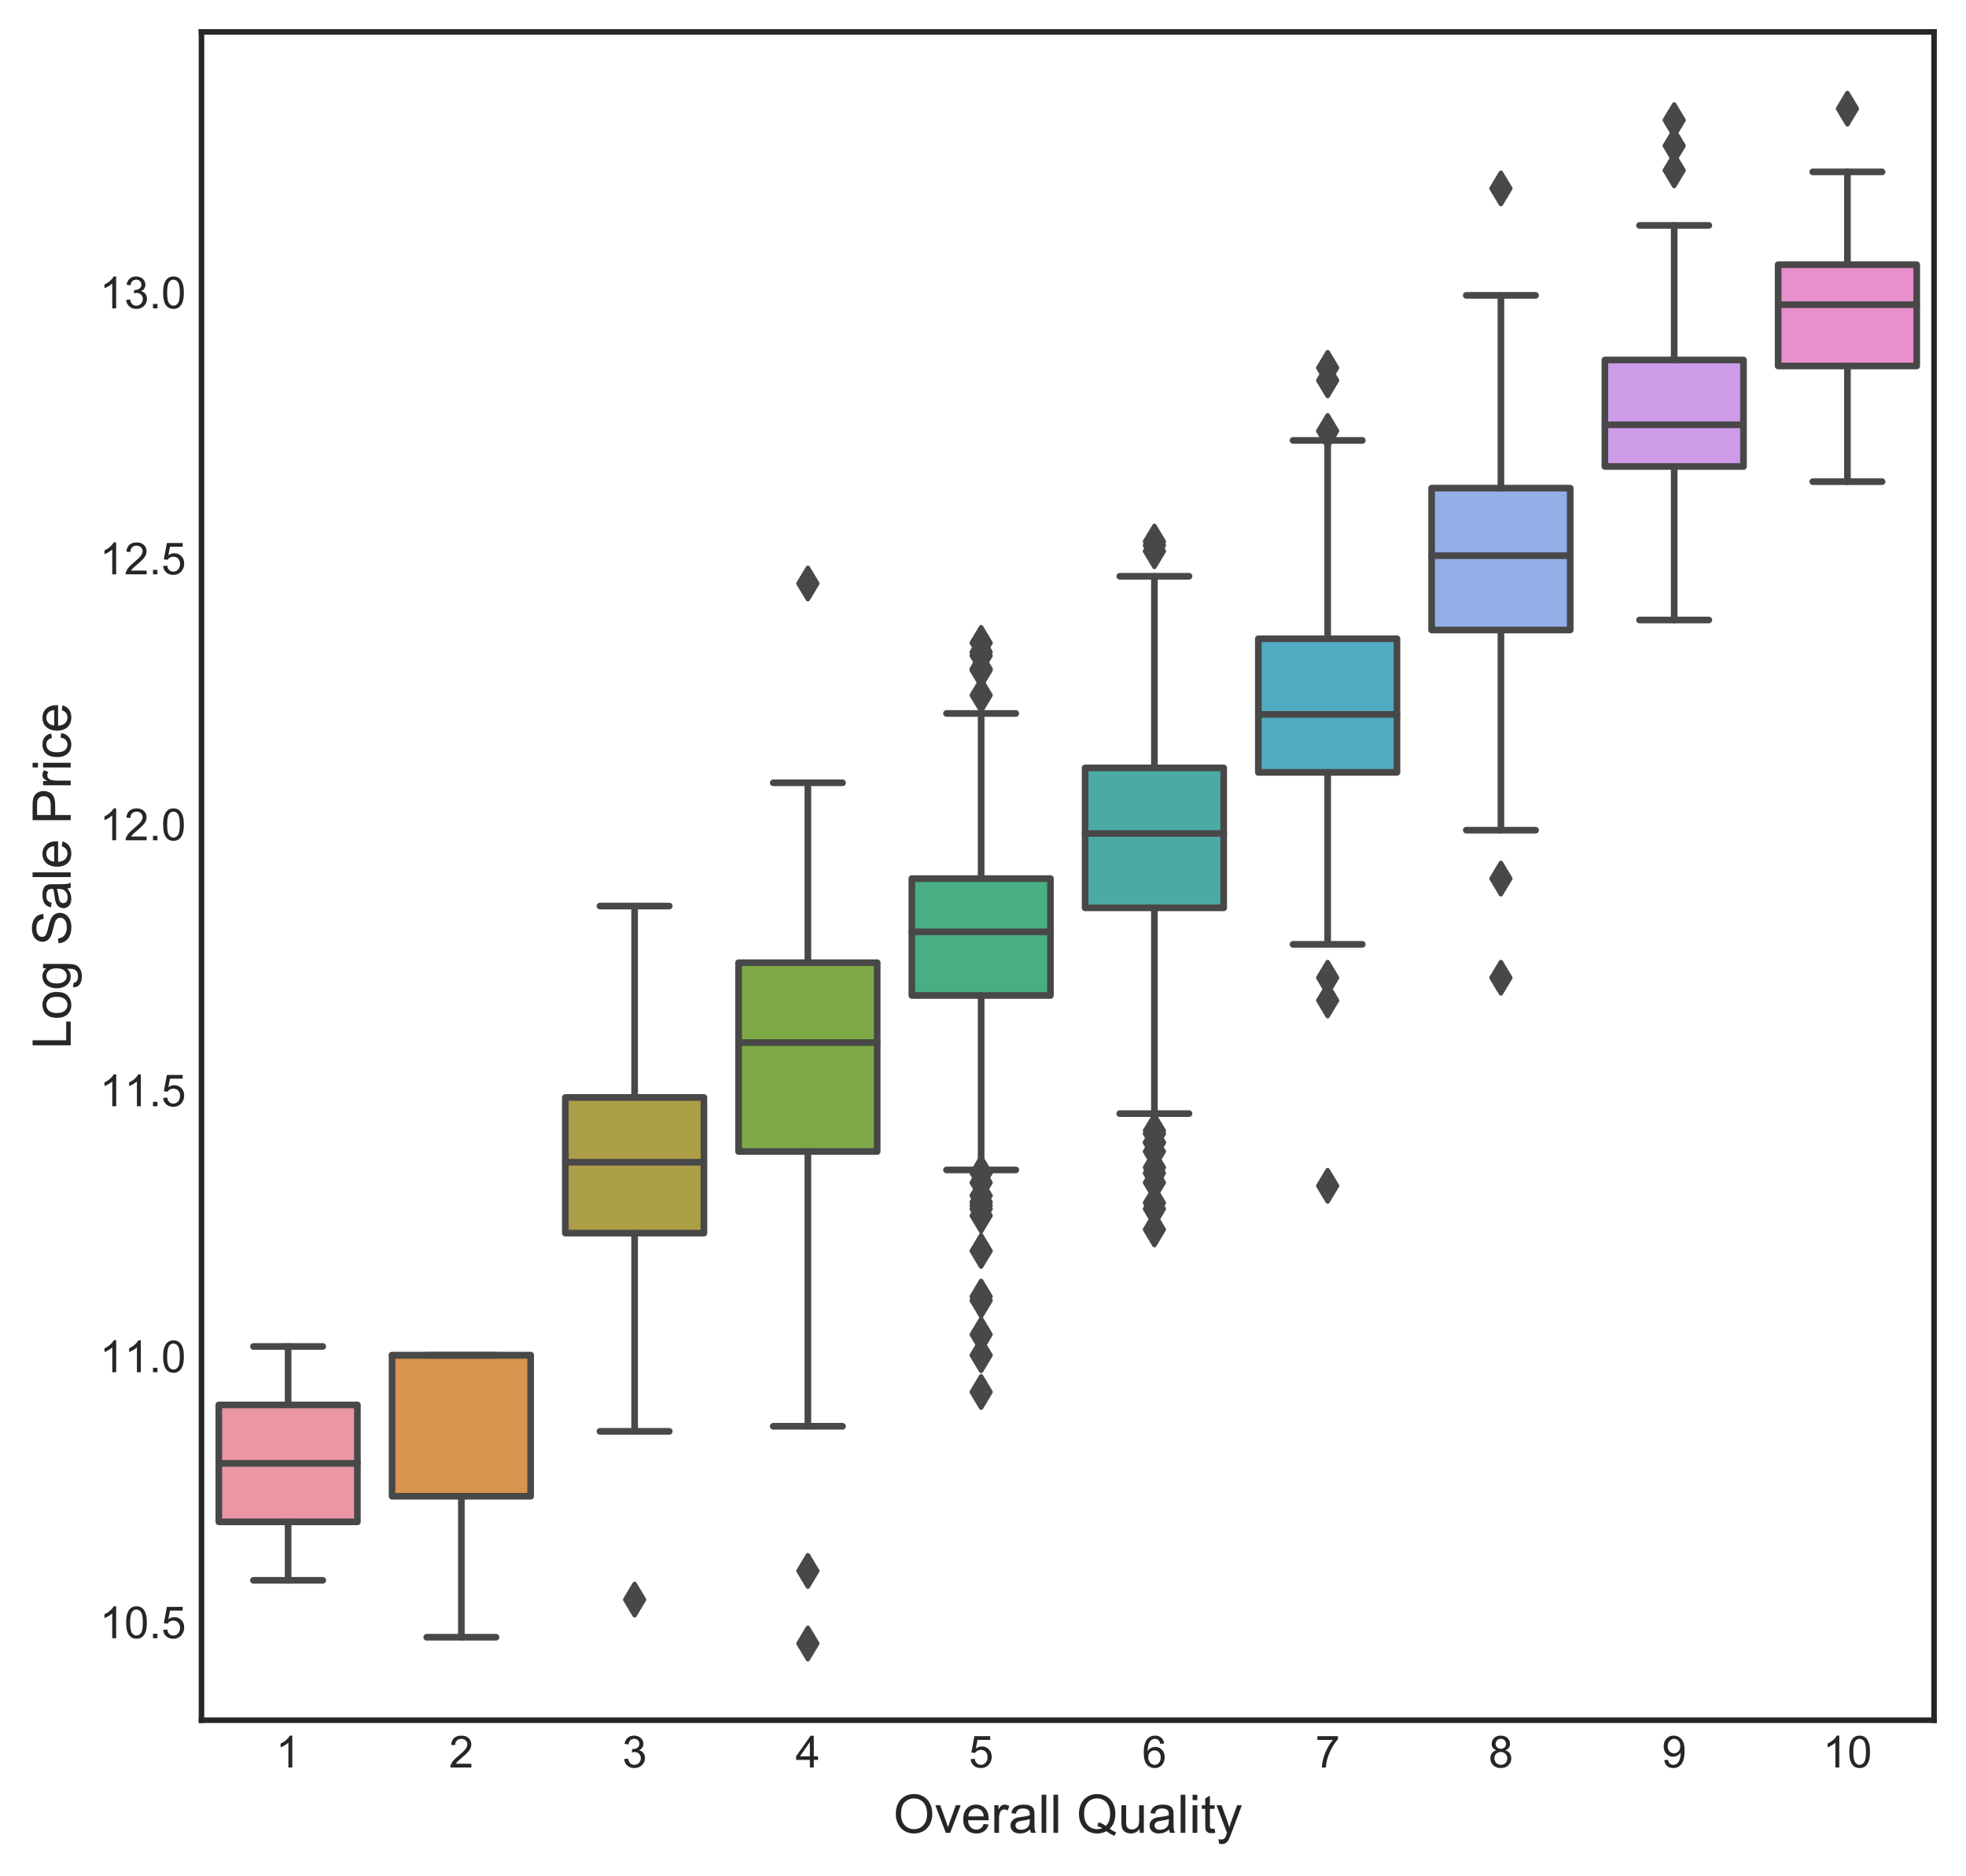 <?xml version="1.0" encoding="utf-8" standalone="no"?>
<!DOCTYPE svg PUBLIC "-//W3C//DTD SVG 1.1//EN"
  "http://www.w3.org/Graphics/SVG/1.1/DTD/svg11.dtd">
<!-- Created with matplotlib (https://matplotlib.org/) -->
<svg height="422.834pt" version="1.1" viewBox="0 0 443.222 422.834" width="443.222pt" xmlns="http://www.w3.org/2000/svg" xmlns:xlink="http://www.w3.org/1999/xlink">
 <defs>
  <style type="text/css">
*{stroke-linecap:butt;stroke-linejoin:round;}
  </style>
 </defs>
 <g id="figure_1">
  <g id="patch_1">
   <path d="M 0 422.834 
L 443.222 422.834 
L 443.222 0 
L 0 0 
z
" style="fill:#ffffff;"/>
  </g>
  <g id="axes_1">
   <g id="patch_2">
    <path d="M 45.422 387.72 
L 436.022 387.72 
L 436.022 7.2 
L 45.422 7.2 
z
" style="fill:#ffffff;"/>
   </g>
   <g id="matplotlib.axis_1">
    <g id="xtick_1">
     <g id="line2d_1"/>
     <g id="text_1">
      <!-- 1 -->
      <defs>
       <path d="M 37.25 0 
L 28.469 0 
L 28.469 56 
Q 25.297 52.984 20.141 49.953 
Q 14.984 46.922 10.891 45.406 
L 10.891 53.906 
Q 18.266 57.375 23.781 62.297 
Q 29.297 67.234 31.594 71.875 
L 37.25 71.875 
z
" id="ArialMT-49"/>
      </defs>
      <g style="fill:#262626;" transform="translate(62.172 398.378)scale(0.1 -0.1)">
       <use xlink:href="#ArialMT-49"/>
      </g>
     </g>
    </g>
    <g id="xtick_2">
     <g id="line2d_2"/>
     <g id="text_2">
      <!-- 2 -->
      <defs>
       <path d="M 50.344 8.453 
L 50.344 0 
L 3.031 0 
Q 2.938 3.172 4.047 6.109 
Q 5.859 10.938 9.828 15.625 
Q 13.812 20.312 21.344 26.469 
Q 33.016 36.031 37.109 41.625 
Q 41.219 47.219 41.219 52.203 
Q 41.219 57.422 37.469 61 
Q 33.734 64.594 27.734 64.594 
Q 21.391 64.594 17.578 60.781 
Q 13.766 56.984 13.719 50.25 
L 4.688 51.172 
Q 5.609 61.281 11.656 66.578 
Q 17.719 71.875 27.938 71.875 
Q 38.234 71.875 44.234 66.156 
Q 50.25 60.453 50.25 52 
Q 50.25 47.703 48.484 43.547 
Q 46.734 39.406 42.656 34.812 
Q 38.578 30.219 29.109 22.219 
Q 21.188 15.578 18.938 13.203 
Q 16.703 10.844 15.234 8.453 
z
" id="ArialMT-50"/>
      </defs>
      <g style="fill:#262626;" transform="translate(101.232 398.378)scale(0.1 -0.1)">
       <use xlink:href="#ArialMT-50"/>
      </g>
     </g>
    </g>
    <g id="xtick_3">
     <g id="line2d_3"/>
     <g id="text_3">
      <!-- 3 -->
      <defs>
       <path d="M 4.203 18.891 
L 12.984 20.062 
Q 14.5 12.594 18.141 9.297 
Q 21.781 6 27 6 
Q 33.203 6 37.469 10.297 
Q 41.75 14.594 41.75 20.953 
Q 41.75 27 37.797 30.922 
Q 33.844 34.859 27.734 34.859 
Q 25.25 34.859 21.531 33.891 
L 22.516 41.609 
Q 23.391 41.5 23.922 41.5 
Q 29.547 41.5 34.031 44.422 
Q 38.531 47.359 38.531 53.469 
Q 38.531 58.297 35.25 61.469 
Q 31.984 64.656 26.812 64.656 
Q 21.688 64.656 18.266 61.422 
Q 14.844 58.203 13.875 51.766 
L 5.078 53.328 
Q 6.688 62.156 12.391 67.016 
Q 18.109 71.875 26.609 71.875 
Q 32.469 71.875 37.391 69.359 
Q 42.328 66.844 44.938 62.5 
Q 47.562 58.156 47.562 53.266 
Q 47.562 48.641 45.062 44.828 
Q 42.578 41.016 37.703 38.766 
Q 44.047 37.312 47.562 32.688 
Q 51.078 28.078 51.078 21.141 
Q 51.078 11.766 44.234 5.25 
Q 37.406 -1.266 26.953 -1.266 
Q 17.531 -1.266 11.297 4.344 
Q 5.078 9.969 4.203 18.891 
z
" id="ArialMT-51"/>
      </defs>
      <g style="fill:#262626;" transform="translate(140.292 398.378)scale(0.1 -0.1)">
       <use xlink:href="#ArialMT-51"/>
      </g>
     </g>
    </g>
    <g id="xtick_4">
     <g id="line2d_4"/>
     <g id="text_4">
      <!-- 4 -->
      <defs>
       <path d="M 32.328 0 
L 32.328 17.141 
L 1.266 17.141 
L 1.266 25.203 
L 33.938 71.578 
L 41.109 71.578 
L 41.109 25.203 
L 50.781 25.203 
L 50.781 17.141 
L 41.109 17.141 
L 41.109 0 
z
M 32.328 25.203 
L 32.328 57.469 
L 9.906 25.203 
z
" id="ArialMT-52"/>
      </defs>
      <g style="fill:#262626;" transform="translate(179.352 398.378)scale(0.1 -0.1)">
       <use xlink:href="#ArialMT-52"/>
      </g>
     </g>
    </g>
    <g id="xtick_5">
     <g id="line2d_5"/>
     <g id="text_5">
      <!-- 5 -->
      <defs>
       <path d="M 4.156 18.75 
L 13.375 19.531 
Q 14.406 12.797 18.141 9.391 
Q 21.875 6 27.156 6 
Q 33.5 6 37.891 10.781 
Q 42.281 15.578 42.281 23.484 
Q 42.281 31 38.062 35.344 
Q 33.844 39.703 27 39.703 
Q 22.75 39.703 19.328 37.766 
Q 15.922 35.844 13.969 32.766 
L 5.719 33.844 
L 12.641 70.609 
L 48.25 70.609 
L 48.25 62.203 
L 19.672 62.203 
L 15.828 42.969 
Q 22.266 47.469 29.344 47.469 
Q 38.719 47.469 45.156 40.969 
Q 51.609 34.469 51.609 24.266 
Q 51.609 14.547 45.953 7.469 
Q 39.062 -1.219 27.156 -1.219 
Q 17.391 -1.219 11.203 4.25 
Q 5.031 9.719 4.156 18.75 
z
" id="ArialMT-53"/>
      </defs>
      <g style="fill:#262626;" transform="translate(218.412 398.378)scale(0.1 -0.1)">
       <use xlink:href="#ArialMT-53"/>
      </g>
     </g>
    </g>
    <g id="xtick_6">
     <g id="line2d_6"/>
     <g id="text_6">
      <!-- 6 -->
      <defs>
       <path d="M 49.75 54.047 
L 41.016 53.375 
Q 39.844 58.547 37.703 60.891 
Q 34.125 64.656 28.906 64.656 
Q 24.703 64.656 21.531 62.312 
Q 17.391 59.281 14.984 53.469 
Q 12.594 47.656 12.5 36.922 
Q 15.672 41.75 20.266 44.094 
Q 24.859 46.438 29.891 46.438 
Q 38.672 46.438 44.844 39.969 
Q 51.031 33.5 51.031 23.25 
Q 51.031 16.5 48.125 10.719 
Q 45.219 4.938 40.141 1.859 
Q 35.062 -1.219 28.609 -1.219 
Q 17.625 -1.219 10.688 6.859 
Q 3.766 14.938 3.766 33.5 
Q 3.766 54.25 11.422 63.672 
Q 18.109 71.875 29.438 71.875 
Q 37.891 71.875 43.281 67.141 
Q 48.688 62.406 49.75 54.047 
z
M 13.875 23.188 
Q 13.875 18.656 15.797 14.5 
Q 17.719 10.359 21.188 8.172 
Q 24.656 6 28.469 6 
Q 34.031 6 38.031 10.484 
Q 42.047 14.984 42.047 22.703 
Q 42.047 30.125 38.078 34.391 
Q 34.125 38.672 28.125 38.672 
Q 22.172 38.672 18.016 34.391 
Q 13.875 30.125 13.875 23.188 
z
" id="ArialMT-54"/>
      </defs>
      <g style="fill:#262626;" transform="translate(257.472 398.378)scale(0.1 -0.1)">
       <use xlink:href="#ArialMT-54"/>
      </g>
     </g>
    </g>
    <g id="xtick_7">
     <g id="line2d_7"/>
     <g id="text_7">
      <!-- 7 -->
      <defs>
       <path d="M 4.734 62.203 
L 4.734 70.656 
L 51.078 70.656 
L 51.078 63.812 
Q 44.234 56.547 37.516 44.484 
Q 30.812 32.422 27.156 19.672 
Q 24.516 10.688 23.781 0 
L 14.75 0 
Q 14.891 8.453 18.062 20.406 
Q 21.234 32.375 27.172 43.484 
Q 33.109 54.594 39.797 62.203 
z
" id="ArialMT-55"/>
      </defs>
      <g style="fill:#262626;" transform="translate(296.532 398.378)scale(0.1 -0.1)">
       <use xlink:href="#ArialMT-55"/>
      </g>
     </g>
    </g>
    <g id="xtick_8">
     <g id="line2d_8"/>
     <g id="text_8">
      <!-- 8 -->
      <defs>
       <path d="M 17.672 38.812 
Q 12.203 40.828 9.562 44.531 
Q 6.938 48.25 6.938 53.422 
Q 6.938 61.234 12.547 66.547 
Q 18.172 71.875 27.484 71.875 
Q 36.859 71.875 42.578 66.422 
Q 48.297 60.984 48.297 53.172 
Q 48.297 48.188 45.672 44.5 
Q 43.062 40.828 37.75 38.812 
Q 44.344 36.672 47.781 31.875 
Q 51.219 27.094 51.219 20.453 
Q 51.219 11.281 44.719 5.031 
Q 38.234 -1.219 27.641 -1.219 
Q 17.047 -1.219 10.547 5.047 
Q 4.047 11.328 4.047 20.703 
Q 4.047 27.688 7.594 32.391 
Q 11.141 37.109 17.672 38.812 
z
M 15.922 53.719 
Q 15.922 48.641 19.188 45.406 
Q 22.469 42.188 27.688 42.188 
Q 32.766 42.188 36.016 45.375 
Q 39.266 48.578 39.266 53.219 
Q 39.266 58.062 35.906 61.359 
Q 32.562 64.656 27.594 64.656 
Q 22.562 64.656 19.234 61.422 
Q 15.922 58.203 15.922 53.719 
z
M 13.094 20.656 
Q 13.094 16.891 14.875 13.375 
Q 16.656 9.859 20.172 7.922 
Q 23.688 6 27.734 6 
Q 34.031 6 38.125 10.047 
Q 42.234 14.109 42.234 20.359 
Q 42.234 26.703 38.016 30.859 
Q 33.797 35.016 27.438 35.016 
Q 21.234 35.016 17.156 30.906 
Q 13.094 26.812 13.094 20.656 
z
" id="ArialMT-56"/>
      </defs>
      <g style="fill:#262626;" transform="translate(335.592 398.378)scale(0.1 -0.1)">
       <use xlink:href="#ArialMT-56"/>
      </g>
     </g>
    </g>
    <g id="xtick_9">
     <g id="line2d_9"/>
     <g id="text_9">
      <!-- 9 -->
      <defs>
       <path d="M 5.469 16.547 
L 13.922 17.328 
Q 14.984 11.375 18.016 8.688 
Q 21.047 6 25.781 6 
Q 29.828 6 32.875 7.859 
Q 35.938 9.719 37.891 12.812 
Q 39.844 15.922 41.156 21.188 
Q 42.484 26.469 42.484 31.938 
Q 42.484 32.516 42.438 33.688 
Q 39.797 29.5 35.234 26.875 
Q 30.672 24.266 25.344 24.266 
Q 16.453 24.266 10.297 30.703 
Q 4.156 37.156 4.156 47.703 
Q 4.156 58.594 10.578 65.234 
Q 17 71.875 26.656 71.875 
Q 33.641 71.875 39.422 68.109 
Q 45.219 64.359 48.219 57.391 
Q 51.219 50.438 51.219 37.25 
Q 51.219 23.531 48.234 15.406 
Q 45.266 7.281 39.375 3.031 
Q 33.5 -1.219 25.594 -1.219 
Q 17.188 -1.219 11.859 3.438 
Q 6.547 8.109 5.469 16.547 
z
M 41.453 48.141 
Q 41.453 55.719 37.422 60.156 
Q 33.406 64.594 27.734 64.594 
Q 21.875 64.594 17.531 59.812 
Q 13.188 55.031 13.188 47.406 
Q 13.188 40.578 17.312 36.297 
Q 21.438 32.031 27.484 32.031 
Q 33.594 32.031 37.516 36.297 
Q 41.453 40.578 41.453 48.141 
z
" id="ArialMT-57"/>
      </defs>
      <g style="fill:#262626;" transform="translate(374.652 398.378)scale(0.1 -0.1)">
       <use xlink:href="#ArialMT-57"/>
      </g>
     </g>
    </g>
    <g id="xtick_10">
     <g id="line2d_10"/>
     <g id="text_10">
      <!-- 10 -->
      <defs>
       <path d="M 4.156 35.297 
Q 4.156 48 6.766 55.734 
Q 9.375 63.484 14.516 67.672 
Q 19.672 71.875 27.484 71.875 
Q 33.25 71.875 37.594 69.547 
Q 41.938 67.234 44.766 62.859 
Q 47.609 58.5 49.219 52.219 
Q 50.828 45.953 50.828 35.297 
Q 50.828 22.703 48.234 14.969 
Q 45.656 7.234 40.5 3 
Q 35.359 -1.219 27.484 -1.219 
Q 17.141 -1.219 11.234 6.203 
Q 4.156 15.141 4.156 35.297 
z
M 13.188 35.297 
Q 13.188 17.672 17.312 11.828 
Q 21.438 6 27.484 6 
Q 33.547 6 37.672 11.859 
Q 41.797 17.719 41.797 35.297 
Q 41.797 52.984 37.672 58.781 
Q 33.547 64.594 27.391 64.594 
Q 21.344 64.594 17.719 59.469 
Q 13.188 52.938 13.188 35.297 
z
" id="ArialMT-48"/>
      </defs>
      <g style="fill:#262626;" transform="translate(410.931 398.378)scale(0.1 -0.1)">
       <use xlink:href="#ArialMT-49"/>
       <use x="55.615" xlink:href="#ArialMT-48"/>
      </g>
     </g>
    </g>
    <g id="text_11">
     <!-- Overall Quality -->
     <defs>
      <path d="M 4.828 34.859 
Q 4.828 52.688 14.391 62.766 
Q 23.969 72.859 39.109 72.859 
Q 49.031 72.859 56.984 68.109 
Q 64.938 63.375 69.109 54.906 
Q 73.297 46.438 73.297 35.688 
Q 73.297 24.812 68.891 16.219 
Q 64.5 7.625 56.438 3.203 
Q 48.391 -1.219 39.062 -1.219 
Q 28.953 -1.219 20.984 3.656 
Q 13.031 8.547 8.922 16.984 
Q 4.828 25.438 4.828 34.859 
z
M 14.594 34.719 
Q 14.594 21.781 21.547 14.328 
Q 28.516 6.891 39.016 6.891 
Q 49.703 6.891 56.609 14.406 
Q 63.531 21.922 63.531 35.75 
Q 63.531 44.484 60.578 51 
Q 57.625 57.516 51.922 61.109 
Q 46.234 64.703 39.156 64.703 
Q 29.109 64.703 21.844 57.781 
Q 14.594 50.875 14.594 34.719 
z
" id="ArialMT-79"/>
      <path d="M 21 0 
L 1.266 51.859 
L 10.547 51.859 
L 21.688 20.797 
Q 23.484 15.766 25 10.359 
Q 26.172 14.453 28.266 20.219 
L 39.797 51.859 
L 48.828 51.859 
L 29.203 0 
z
" id="ArialMT-118"/>
      <path d="M 42.094 16.703 
L 51.172 15.578 
Q 49.031 7.625 43.219 3.219 
Q 37.406 -1.172 28.375 -1.172 
Q 17 -1.172 10.328 5.828 
Q 3.656 12.844 3.656 25.484 
Q 3.656 38.578 10.391 45.797 
Q 17.141 53.031 27.875 53.031 
Q 38.281 53.031 44.875 45.953 
Q 51.469 38.875 51.469 26.031 
Q 51.469 25.25 51.422 23.688 
L 12.75 23.688 
Q 13.234 15.141 17.578 10.594 
Q 21.922 6.062 28.422 6.062 
Q 33.25 6.062 36.672 8.594 
Q 40.094 11.141 42.094 16.703 
z
M 13.234 30.906 
L 42.188 30.906 
Q 41.609 37.453 38.875 40.719 
Q 34.672 45.797 27.984 45.797 
Q 21.922 45.797 17.797 41.75 
Q 13.672 37.703 13.234 30.906 
z
" id="ArialMT-101"/>
      <path d="M 6.5 0 
L 6.5 51.859 
L 14.406 51.859 
L 14.406 44 
Q 17.438 49.516 20 51.266 
Q 22.562 53.031 25.641 53.031 
Q 30.078 53.031 34.672 50.203 
L 31.641 42.047 
Q 28.422 43.953 25.203 43.953 
Q 22.312 43.953 20.016 42.219 
Q 17.719 40.484 16.75 37.406 
Q 15.281 32.719 15.281 27.156 
L 15.281 0 
z
" id="ArialMT-114"/>
      <path d="M 40.438 6.391 
Q 35.547 2.25 31.031 0.531 
Q 26.516 -1.172 21.344 -1.172 
Q 12.797 -1.172 8.203 3 
Q 3.609 7.172 3.609 13.672 
Q 3.609 17.484 5.344 20.625 
Q 7.078 23.781 9.891 25.688 
Q 12.703 27.594 16.219 28.562 
Q 18.797 29.25 24.031 29.891 
Q 34.672 31.156 39.703 32.906 
Q 39.75 34.719 39.75 35.203 
Q 39.75 40.578 37.25 42.781 
Q 33.891 45.75 27.25 45.75 
Q 21.047 45.75 18.094 43.578 
Q 15.141 41.406 13.719 35.891 
L 5.125 37.062 
Q 6.297 42.578 8.984 45.969 
Q 11.672 49.359 16.75 51.188 
Q 21.828 53.031 28.516 53.031 
Q 35.156 53.031 39.297 51.469 
Q 43.453 49.906 45.406 47.531 
Q 47.359 45.172 48.141 41.547 
Q 48.578 39.312 48.578 33.453 
L 48.578 21.734 
Q 48.578 9.469 49.141 6.219 
Q 49.703 2.984 51.375 0 
L 42.188 0 
Q 40.828 2.734 40.438 6.391 
z
M 39.703 26.031 
Q 34.906 24.078 25.344 22.703 
Q 19.922 21.922 17.672 20.938 
Q 15.438 19.969 14.203 18.094 
Q 12.984 16.219 12.984 13.922 
Q 12.984 10.406 15.641 8.062 
Q 18.312 5.719 23.438 5.719 
Q 28.516 5.719 32.469 7.938 
Q 36.422 10.156 38.281 14.016 
Q 39.703 17 39.703 22.797 
z
" id="ArialMT-97"/>
      <path d="M 6.391 0 
L 6.391 71.578 
L 15.188 71.578 
L 15.188 0 
z
" id="ArialMT-108"/>
      <path id="ArialMT-32"/>
      <path d="M 61.969 7.672 
Q 68.562 3.125 74.125 1.031 
L 71.344 -5.562 
Q 63.625 -2.781 55.953 3.219 
Q 48 -1.219 38.375 -1.219 
Q 28.656 -1.219 20.75 3.469 
Q 12.844 8.156 8.562 16.641 
Q 4.297 25.141 4.297 35.797 
Q 4.297 46.391 8.594 55.078 
Q 12.891 63.766 20.828 68.312 
Q 28.766 72.859 38.578 72.859 
Q 48.484 72.859 56.438 68.141 
Q 64.406 63.422 68.578 54.953 
Q 72.75 46.484 72.75 35.844 
Q 72.75 27 70.062 19.938 
Q 67.391 12.891 61.969 7.672 
z
M 41.109 19.781 
Q 49.312 17.484 54.641 12.938 
Q 62.984 20.562 62.984 35.844 
Q 62.984 44.531 60.031 51.016 
Q 57.078 57.516 51.391 61.109 
Q 45.703 64.703 38.625 64.703 
Q 28.031 64.703 21.047 57.453 
Q 14.062 50.203 14.062 35.797 
Q 14.062 21.828 20.969 14.359 
Q 27.875 6.891 38.625 6.891 
Q 43.703 6.891 48.188 8.797 
Q 43.75 11.672 38.812 12.891 
z
" id="ArialMT-81"/>
      <path d="M 40.578 0 
L 40.578 7.625 
Q 34.516 -1.172 24.125 -1.172 
Q 19.531 -1.172 15.547 0.578 
Q 11.578 2.344 9.641 5 
Q 7.719 7.672 6.938 11.531 
Q 6.391 14.109 6.391 19.734 
L 6.391 51.859 
L 15.188 51.859 
L 15.188 23.094 
Q 15.188 16.219 15.719 13.812 
Q 16.547 10.359 19.234 8.375 
Q 21.922 6.391 25.875 6.391 
Q 29.828 6.391 33.297 8.422 
Q 36.766 10.453 38.203 13.938 
Q 39.656 17.438 39.656 24.078 
L 39.656 51.859 
L 48.438 51.859 
L 48.438 0 
z
" id="ArialMT-117"/>
      <path d="M 6.641 61.469 
L 6.641 71.578 
L 15.438 71.578 
L 15.438 61.469 
z
M 6.641 0 
L 6.641 51.859 
L 15.438 51.859 
L 15.438 0 
z
" id="ArialMT-105"/>
      <path d="M 25.781 7.859 
L 27.047 0.094 
Q 23.344 -0.688 20.406 -0.688 
Q 15.625 -0.688 12.984 0.828 
Q 10.359 2.344 9.281 4.812 
Q 8.203 7.281 8.203 15.188 
L 8.203 45.016 
L 1.766 45.016 
L 1.766 51.859 
L 8.203 51.859 
L 8.203 64.703 
L 16.938 69.969 
L 16.938 51.859 
L 25.781 51.859 
L 25.781 45.016 
L 16.938 45.016 
L 16.938 14.703 
Q 16.938 10.938 17.406 9.859 
Q 17.875 8.797 18.922 8.156 
Q 19.969 7.516 21.922 7.516 
Q 23.391 7.516 25.781 7.859 
z
" id="ArialMT-116"/>
      <path d="M 6.203 -19.969 
L 5.219 -11.719 
Q 8.109 -12.5 10.25 -12.5 
Q 13.188 -12.5 14.938 -11.516 
Q 16.703 -10.547 17.828 -8.797 
Q 18.656 -7.469 20.516 -2.25 
Q 20.75 -1.516 21.297 -0.094 
L 1.609 51.859 
L 11.078 51.859 
L 21.875 21.828 
Q 23.969 16.109 25.641 9.812 
Q 27.156 15.875 29.25 21.625 
L 40.328 51.859 
L 49.125 51.859 
L 29.391 -0.875 
Q 26.219 -9.422 24.469 -12.641 
Q 22.125 -17 19.094 -19.016 
Q 16.062 -21.047 11.859 -21.047 
Q 9.328 -21.047 6.203 -19.969 
z
" id="ArialMT-121"/>
     </defs>
     <g style="fill:#262626;" transform="translate(201.378 413.108)scale(0.12 -0.12)">
      <use xlink:href="#ArialMT-79"/>
      <use x="77.783" xlink:href="#ArialMT-118"/>
      <use x="127.783" xlink:href="#ArialMT-101"/>
      <use x="183.398" xlink:href="#ArialMT-114"/>
      <use x="216.699" xlink:href="#ArialMT-97"/>
      <use x="272.314" xlink:href="#ArialMT-108"/>
      <use x="294.531" xlink:href="#ArialMT-108"/>
      <use x="316.748" xlink:href="#ArialMT-32"/>
      <use x="344.531" xlink:href="#ArialMT-81"/>
      <use x="422.314" xlink:href="#ArialMT-117"/>
      <use x="477.93" xlink:href="#ArialMT-97"/>
      <use x="533.545" xlink:href="#ArialMT-108"/>
      <use x="555.762" xlink:href="#ArialMT-105"/>
      <use x="577.979" xlink:href="#ArialMT-116"/>
      <use x="605.762" xlink:href="#ArialMT-121"/>
     </g>
    </g>
   </g>
   <g id="matplotlib.axis_2">
    <g id="ytick_1">
     <g id="line2d_11"/>
     <g id="text_12">
      <!-- 10.5 -->
      <defs>
       <path d="M 9.078 0 
L 9.078 10.016 
L 19.094 10.016 
L 19.094 0 
z
" id="ArialMT-46"/>
      </defs>
      <g style="fill:#262626;" transform="translate(22.461 369.236)scale(0.1 -0.1)">
       <use xlink:href="#ArialMT-49"/>
       <use x="55.615" xlink:href="#ArialMT-48"/>
       <use x="111.23" xlink:href="#ArialMT-46"/>
       <use x="139.014" xlink:href="#ArialMT-53"/>
      </g>
     </g>
    </g>
    <g id="ytick_2">
     <g id="line2d_12"/>
     <g id="text_13">
      <!-- 11.0 -->
      <g style="fill:#262626;" transform="translate(22.472 309.289)scale(0.1 -0.1)">
       <use xlink:href="#ArialMT-49"/>
       <use x="55.506" xlink:href="#ArialMT-49"/>
       <use x="111.121" xlink:href="#ArialMT-46"/>
       <use x="138.904" xlink:href="#ArialMT-48"/>
      </g>
     </g>
    </g>
    <g id="ytick_3">
     <g id="line2d_13"/>
     <g id="text_14">
      <!-- 11.5 -->
      <g style="fill:#262626;" transform="translate(22.472 249.341)scale(0.1 -0.1)">
       <use xlink:href="#ArialMT-49"/>
       <use x="55.506" xlink:href="#ArialMT-49"/>
       <use x="111.121" xlink:href="#ArialMT-46"/>
       <use x="138.904" xlink:href="#ArialMT-53"/>
      </g>
     </g>
    </g>
    <g id="ytick_4">
     <g id="line2d_14"/>
     <g id="text_15">
      <!-- 12.0 -->
      <g style="fill:#262626;" transform="translate(22.461 189.394)scale(0.1 -0.1)">
       <use xlink:href="#ArialMT-49"/>
       <use x="55.615" xlink:href="#ArialMT-50"/>
       <use x="111.23" xlink:href="#ArialMT-46"/>
       <use x="139.014" xlink:href="#ArialMT-48"/>
      </g>
     </g>
    </g>
    <g id="ytick_5">
     <g id="line2d_15"/>
     <g id="text_16">
      <!-- 12.5 -->
      <g style="fill:#262626;" transform="translate(22.461 129.447)scale(0.1 -0.1)">
       <use xlink:href="#ArialMT-49"/>
       <use x="55.615" xlink:href="#ArialMT-50"/>
       <use x="111.23" xlink:href="#ArialMT-46"/>
       <use x="139.014" xlink:href="#ArialMT-53"/>
      </g>
     </g>
    </g>
    <g id="ytick_6">
     <g id="line2d_16"/>
     <g id="text_17">
      <!-- 13.0 -->
      <g style="fill:#262626;" transform="translate(22.461 69.5)scale(0.1 -0.1)">
       <use xlink:href="#ArialMT-49"/>
       <use x="55.615" xlink:href="#ArialMT-51"/>
       <use x="111.23" xlink:href="#ArialMT-46"/>
       <use x="139.014" xlink:href="#ArialMT-48"/>
      </g>
     </g>
    </g>
    <g id="text_18">
     <!-- Log Sale Price -->
     <defs>
      <path d="M 7.328 0 
L 7.328 71.578 
L 16.797 71.578 
L 16.797 8.453 
L 52.047 8.453 
L 52.047 0 
z
" id="ArialMT-76"/>
      <path d="M 3.328 25.922 
Q 3.328 40.328 11.328 47.266 
Q 18.016 53.031 27.641 53.031 
Q 38.328 53.031 45.109 46.016 
Q 51.906 39.016 51.906 26.656 
Q 51.906 16.656 48.906 10.906 
Q 45.906 5.172 40.156 2 
Q 34.422 -1.172 27.641 -1.172 
Q 16.75 -1.172 10.031 5.812 
Q 3.328 12.797 3.328 25.922 
z
M 12.359 25.922 
Q 12.359 15.969 16.703 11.016 
Q 21.047 6.062 27.641 6.062 
Q 34.188 6.062 38.531 11.031 
Q 42.875 16.016 42.875 26.219 
Q 42.875 35.844 38.5 40.797 
Q 34.125 45.75 27.641 45.75 
Q 21.047 45.75 16.703 40.812 
Q 12.359 35.891 12.359 25.922 
z
" id="ArialMT-111"/>
      <path d="M 4.984 -4.297 
L 13.531 -5.562 
Q 14.062 -9.516 16.5 -11.328 
Q 19.781 -13.766 25.438 -13.766 
Q 31.547 -13.766 34.859 -11.328 
Q 38.188 -8.891 39.359 -4.5 
Q 40.047 -1.812 39.984 6.781 
Q 34.234 0 25.641 0 
Q 14.938 0 9.078 7.719 
Q 3.219 15.438 3.219 26.219 
Q 3.219 33.641 5.906 39.906 
Q 8.594 46.188 13.688 49.609 
Q 18.797 53.031 25.688 53.031 
Q 34.859 53.031 40.828 45.609 
L 40.828 51.859 
L 48.922 51.859 
L 48.922 7.031 
Q 48.922 -5.078 46.453 -10.125 
Q 44 -15.188 38.641 -18.109 
Q 33.297 -21.047 25.484 -21.047 
Q 16.219 -21.047 10.5 -16.875 
Q 4.781 -12.703 4.984 -4.297 
z
M 12.25 26.859 
Q 12.25 16.656 16.297 11.969 
Q 20.359 7.281 26.469 7.281 
Q 32.516 7.281 36.609 11.938 
Q 40.719 16.609 40.719 26.562 
Q 40.719 36.078 36.5 40.906 
Q 32.281 45.75 26.312 45.75 
Q 20.453 45.75 16.344 40.984 
Q 12.25 36.234 12.25 26.859 
z
" id="ArialMT-103"/>
      <path d="M 4.5 23 
L 13.422 23.781 
Q 14.062 18.406 16.375 14.969 
Q 18.703 11.531 23.578 9.406 
Q 28.469 7.281 34.578 7.281 
Q 39.984 7.281 44.141 8.891 
Q 48.297 10.5 50.312 13.297 
Q 52.344 16.109 52.344 19.438 
Q 52.344 22.797 50.391 25.312 
Q 48.438 27.828 43.953 29.547 
Q 41.062 30.672 31.203 33.031 
Q 21.344 35.406 17.391 37.5 
Q 12.25 40.188 9.734 44.156 
Q 7.234 48.141 7.234 53.078 
Q 7.234 58.5 10.297 63.203 
Q 13.375 67.922 19.281 70.359 
Q 25.203 72.797 32.422 72.797 
Q 40.375 72.797 46.453 70.234 
Q 52.547 67.672 55.812 62.688 
Q 59.078 57.719 59.328 51.422 
L 50.25 50.734 
Q 49.516 57.516 45.281 60.984 
Q 41.062 64.453 32.812 64.453 
Q 24.219 64.453 20.281 61.297 
Q 16.359 58.156 16.359 53.719 
Q 16.359 49.859 19.141 47.359 
Q 21.875 44.875 33.422 42.266 
Q 44.969 39.656 49.266 37.703 
Q 55.516 34.812 58.484 30.391 
Q 61.469 25.984 61.469 20.219 
Q 61.469 14.5 58.203 9.438 
Q 54.938 4.391 48.797 1.578 
Q 42.672 -1.219 35.016 -1.219 
Q 25.297 -1.219 18.719 1.609 
Q 12.156 4.438 8.422 10.125 
Q 4.688 15.828 4.5 23 
z
" id="ArialMT-83"/>
      <path d="M 7.719 0 
L 7.719 71.578 
L 34.719 71.578 
Q 41.844 71.578 45.609 70.906 
Q 50.875 70.016 54.438 67.547 
Q 58.016 65.094 60.188 60.641 
Q 62.359 56.203 62.359 50.875 
Q 62.359 41.75 56.547 35.422 
Q 50.734 29.109 35.547 29.109 
L 17.188 29.109 
L 17.188 0 
z
M 17.188 37.547 
L 35.688 37.547 
Q 44.875 37.547 48.734 40.969 
Q 52.594 44.391 52.594 50.594 
Q 52.594 55.078 50.312 58.266 
Q 48.047 61.469 44.344 62.5 
Q 41.938 63.141 35.5 63.141 
L 17.188 63.141 
z
" id="ArialMT-80"/>
      <path d="M 40.438 19 
L 49.078 17.875 
Q 47.656 8.938 41.812 3.875 
Q 35.984 -1.172 27.484 -1.172 
Q 16.844 -1.172 10.375 5.781 
Q 3.906 12.75 3.906 25.734 
Q 3.906 34.125 6.688 40.422 
Q 9.469 46.734 15.156 49.875 
Q 20.844 53.031 27.547 53.031 
Q 35.984 53.031 41.359 48.75 
Q 46.734 44.484 48.25 36.625 
L 39.703 35.297 
Q 38.484 40.531 35.375 43.156 
Q 32.281 45.797 27.875 45.797 
Q 21.234 45.797 17.078 41.031 
Q 12.938 36.281 12.938 25.984 
Q 12.938 15.531 16.938 10.797 
Q 20.953 6.062 27.391 6.062 
Q 32.562 6.062 36.031 9.234 
Q 39.5 12.406 40.438 19 
z
" id="ArialMT-99"/>
     </defs>
     <g style="fill:#262626;" transform="translate(15.936 236.482)rotate(-90)scale(0.12 -0.12)">
      <use xlink:href="#ArialMT-76"/>
      <use x="55.615" xlink:href="#ArialMT-111"/>
      <use x="111.23" xlink:href="#ArialMT-103"/>
      <use x="166.846" xlink:href="#ArialMT-32"/>
      <use x="194.629" xlink:href="#ArialMT-83"/>
      <use x="261.328" xlink:href="#ArialMT-97"/>
      <use x="316.943" xlink:href="#ArialMT-108"/>
      <use x="339.16" xlink:href="#ArialMT-101"/>
      <use x="394.775" xlink:href="#ArialMT-32"/>
      <use x="422.559" xlink:href="#ArialMT-80"/>
      <use x="489.258" xlink:href="#ArialMT-114"/>
      <use x="522.559" xlink:href="#ArialMT-105"/>
      <use x="544.775" xlink:href="#ArialMT-99"/>
      <use x="594.775" xlink:href="#ArialMT-101"/>
     </g>
    </g>
   </g>
   <g id="patch_3">
    <path clip-path="url(#pd2437de424)" d="M 49.328 343.01 
L 80.576 343.01 
L 80.576 316.654 
L 49.328 316.654 
L 49.328 343.01 
z
" style="fill:#ea96a3;stroke:#484848;stroke-linejoin:miter;stroke-width:1.5;"/>
   </g>
   <g id="patch_4">
    <path clip-path="url(#pd2437de424)" d="M 88.388 337.239 
L 119.636 337.239 
L 119.636 305.458 
L 88.388 305.458 
L 88.388 337.239 
z
" style="fill:#d7944e;stroke:#484848;stroke-linejoin:miter;stroke-width:1.5;"/>
   </g>
   <g id="patch_5">
    <path clip-path="url(#pd2437de424)" d="M 127.448 277.94 
L 158.696 277.94 
L 158.696 247.363 
L 127.448 247.363 
L 127.448 277.94 
z
" style="fill:#ab9e47;stroke:#484848;stroke-linejoin:miter;stroke-width:1.5;"/>
   </g>
   <g id="patch_6">
    <path clip-path="url(#pd2437de424)" d="M 166.508 259.539 
L 197.756 259.539 
L 197.756 216.98 
L 166.508 216.98 
L 166.508 259.539 
z
" style="fill:#7fa946;stroke:#484848;stroke-linejoin:miter;stroke-width:1.5;"/>
   </g>
   <g id="patch_7">
    <path clip-path="url(#pd2437de424)" d="M 205.568 224.368 
L 236.816 224.368 
L 236.816 198.022 
L 205.568 198.022 
L 205.568 224.368 
z
" style="fill:#49ae83;stroke:#484848;stroke-linejoin:miter;stroke-width:1.5;"/>
   </g>
   <g id="patch_8">
    <path clip-path="url(#pd2437de424)" d="M 244.628 204.623 
L 275.876 204.623 
L 275.876 173.076 
L 244.628 173.076 
L 244.628 204.623 
z
" style="fill:#4baba4;stroke:#484848;stroke-linejoin:miter;stroke-width:1.5;"/>
   </g>
   <g id="patch_9">
    <path clip-path="url(#pd2437de424)" d="M 283.688 174.094 
L 314.936 174.094 
L 314.936 143.962 
L 283.688 143.962 
L 283.688 174.094 
z
" style="fill:#50acc3;stroke:#484848;stroke-linejoin:miter;stroke-width:1.5;"/>
   </g>
   <g id="patch_10">
    <path clip-path="url(#pd2437de424)" d="M 322.748 142 
L 353.996 142 
L 353.996 110.023 
L 322.748 110.023 
L 322.748 142 
z
" style="fill:#94aee8;stroke:#484848;stroke-linejoin:miter;stroke-width:1.5;"/>
   </g>
   <g id="patch_11">
    <path clip-path="url(#pd2437de424)" d="M 361.808 105.14 
L 393.056 105.14 
L 393.056 81.135 
L 361.808 81.135 
L 361.808 105.14 
z
" style="fill:#ce9be9;stroke:#484848;stroke-linejoin:miter;stroke-width:1.5;"/>
   </g>
   <g id="patch_12">
    <path clip-path="url(#pd2437de424)" d="M 400.868 82.489 
L 432.116 82.489 
L 432.116 59.661 
L 400.868 59.661 
L 400.868 82.489 
z
" style="fill:#e88fcc;stroke:#484848;stroke-linejoin:miter;stroke-width:1.5;"/>
   </g>
   <g id="line2d_17">
    <path clip-path="url(#pd2437de424)" d="M 64.952 343.01 
L 64.952 356.188 
" style="fill:none;stroke:#484848;stroke-linecap:round;stroke-width:1.5;"/>
   </g>
   <g id="line2d_18">
    <path clip-path="url(#pd2437de424)" d="M 64.952 316.654 
L 64.952 303.476 
" style="fill:none;stroke:#484848;stroke-linecap:round;stroke-width:1.5;"/>
   </g>
   <g id="line2d_19">
    <path clip-path="url(#pd2437de424)" d="M 57.14 356.188 
L 72.764 356.188 
" style="fill:none;stroke:#484848;stroke-linecap:round;stroke-width:1.5;"/>
   </g>
   <g id="line2d_20">
    <path clip-path="url(#pd2437de424)" d="M 57.14 303.476 
L 72.764 303.476 
" style="fill:none;stroke:#484848;stroke-linecap:round;stroke-width:1.5;"/>
   </g>
   <g id="line2d_21"/>
   <g id="line2d_22">
    <path clip-path="url(#pd2437de424)" d="M 104.012 337.239 
L 104.012 369.02 
" style="fill:none;stroke:#484848;stroke-linecap:round;stroke-width:1.5;"/>
   </g>
   <g id="line2d_23">
    <path clip-path="url(#pd2437de424)" d="M 104.012 305.458 
L 104.012 305.458 
" style="fill:none;stroke:#484848;stroke-linecap:round;stroke-width:1.5;"/>
   </g>
   <g id="line2d_24">
    <path clip-path="url(#pd2437de424)" d="M 96.2 369.02 
L 111.824 369.02 
" style="fill:none;stroke:#484848;stroke-linecap:round;stroke-width:1.5;"/>
   </g>
   <g id="line2d_25">
    <path clip-path="url(#pd2437de424)" d="M 96.2 305.458 
L 111.824 305.458 
" style="fill:none;stroke:#484848;stroke-linecap:round;stroke-width:1.5;"/>
   </g>
   <g id="line2d_26"/>
   <g id="line2d_27">
    <path clip-path="url(#pd2437de424)" d="M 143.072 277.94 
L 143.072 322.615 
" style="fill:none;stroke:#484848;stroke-linecap:round;stroke-width:1.5;"/>
   </g>
   <g id="line2d_28">
    <path clip-path="url(#pd2437de424)" d="M 143.072 247.363 
L 143.072 204.215 
" style="fill:none;stroke:#484848;stroke-linecap:round;stroke-width:1.5;"/>
   </g>
   <g id="line2d_29">
    <path clip-path="url(#pd2437de424)" d="M 135.26 322.615 
L 150.884 322.615 
" style="fill:none;stroke:#484848;stroke-linecap:round;stroke-width:1.5;"/>
   </g>
   <g id="line2d_30">
    <path clip-path="url(#pd2437de424)" d="M 135.26 204.215 
L 150.884 204.215 
" style="fill:none;stroke:#484848;stroke-linecap:round;stroke-width:1.5;"/>
   </g>
   <g id="line2d_31">
    <defs>
     <path d="M -0 3.536 
L 2.121 0 
L -0 -3.536 
L -2.121 -0 
z
" id="m8c11c3168e" style="stroke:#484848;stroke-linejoin:miter;"/>
    </defs>
    <g clip-path="url(#pd2437de424)">
     <use style="fill:#484848;stroke:#484848;stroke-linejoin:miter;" x="143.072" xlink:href="#m8c11c3168e" y="360.537"/>
    </g>
   </g>
   <g id="line2d_32">
    <path clip-path="url(#pd2437de424)" d="M 182.132 259.539 
L 182.132 321.468 
" style="fill:none;stroke:#484848;stroke-linecap:round;stroke-width:1.5;"/>
   </g>
   <g id="line2d_33">
    <path clip-path="url(#pd2437de424)" d="M 182.132 216.98 
L 182.132 176.435 
" style="fill:none;stroke:#484848;stroke-linecap:round;stroke-width:1.5;"/>
   </g>
   <g id="line2d_34">
    <path clip-path="url(#pd2437de424)" d="M 174.32 321.468 
L 189.944 321.468 
" style="fill:none;stroke:#484848;stroke-linecap:round;stroke-width:1.5;"/>
   </g>
   <g id="line2d_35">
    <path clip-path="url(#pd2437de424)" d="M 174.32 176.435 
L 189.944 176.435 
" style="fill:none;stroke:#484848;stroke-linecap:round;stroke-width:1.5;"/>
   </g>
   <g id="line2d_36">
    <g clip-path="url(#pd2437de424)">
     <use style="fill:#484848;stroke:#484848;stroke-linejoin:miter;" x="182.132" xlink:href="#m8c11c3168e" y="370.424"/>
     <use style="fill:#484848;stroke:#484848;stroke-linejoin:miter;" x="182.132" xlink:href="#m8c11c3168e" y="354.071"/>
     <use style="fill:#484848;stroke:#484848;stroke-linejoin:miter;" x="182.132" xlink:href="#m8c11c3168e" y="131.511"/>
    </g>
   </g>
   <g id="line2d_37">
    <path clip-path="url(#pd2437de424)" d="M 221.192 224.368 
L 221.192 263.698 
" style="fill:none;stroke:#484848;stroke-linecap:round;stroke-width:1.5;"/>
   </g>
   <g id="line2d_38">
    <path clip-path="url(#pd2437de424)" d="M 221.192 198.022 
L 221.192 160.809 
" style="fill:none;stroke:#484848;stroke-linecap:round;stroke-width:1.5;"/>
   </g>
   <g id="line2d_39">
    <path clip-path="url(#pd2437de424)" d="M 213.38 263.698 
L 229.004 263.698 
" style="fill:none;stroke:#484848;stroke-linecap:round;stroke-width:1.5;"/>
   </g>
   <g id="line2d_40">
    <path clip-path="url(#pd2437de424)" d="M 213.38 160.809 
L 229.004 160.809 
" style="fill:none;stroke:#484848;stroke-linecap:round;stroke-width:1.5;"/>
   </g>
   <g id="line2d_41">
    <g clip-path="url(#pd2437de424)">
     <use style="fill:#484848;stroke:#484848;stroke-linejoin:miter;" x="221.192" xlink:href="#m8c11c3168e" y="271.718"/>
     <use style="fill:#484848;stroke:#484848;stroke-linejoin:miter;" x="221.192" xlink:href="#m8c11c3168e" y="293.126"/>
     <use style="fill:#484848;stroke:#484848;stroke-linejoin:miter;" x="221.192" xlink:href="#m8c11c3168e" y="266.553"/>
     <use style="fill:#484848;stroke:#484848;stroke-linejoin:miter;" x="221.192" xlink:href="#m8c11c3168e" y="269.477"/>
     <use style="fill:#484848;stroke:#484848;stroke-linejoin:miter;" x="221.192" xlink:href="#m8c11c3168e" y="305.458"/>
     <use style="fill:#484848;stroke:#484848;stroke-linejoin:miter;" x="221.192" xlink:href="#m8c11c3168e" y="272.475"/>
     <use style="fill:#484848;stroke:#484848;stroke-linejoin:miter;" x="221.192" xlink:href="#m8c11c3168e" y="281.945"/>
     <use style="fill:#484848;stroke:#484848;stroke-linejoin:miter;" x="221.192" xlink:href="#m8c11c3168e" y="274.002"/>
     <use style="fill:#484848;stroke:#484848;stroke-linejoin:miter;" x="221.192" xlink:href="#m8c11c3168e" y="292.228"/>
     <use style="fill:#484848;stroke:#484848;stroke-linejoin:miter;" x="221.192" xlink:href="#m8c11c3168e" y="264.405"/>
     <use style="fill:#484848;stroke:#484848;stroke-linejoin:miter;" x="221.192" xlink:href="#m8c11c3168e" y="313.745"/>
     <use style="fill:#484848;stroke:#484848;stroke-linejoin:miter;" x="221.192" xlink:href="#m8c11c3168e" y="270.966"/>
     <use style="fill:#484848;stroke:#484848;stroke-linejoin:miter;" x="221.192" xlink:href="#m8c11c3168e" y="300.788"/>
     <use style="fill:#484848;stroke:#484848;stroke-linejoin:miter;" x="221.192" xlink:href="#m8c11c3168e" y="146.987"/>
     <use style="fill:#484848;stroke:#484848;stroke-linejoin:miter;" x="221.192" xlink:href="#m8c11c3168e" y="151.051"/>
     <use style="fill:#484848;stroke:#484848;stroke-linejoin:miter;" x="221.192" xlink:href="#m8c11c3168e" y="147.789"/>
     <use style="fill:#484848;stroke:#484848;stroke-linejoin:miter;" x="221.192" xlink:href="#m8c11c3168e" y="144.9"/>
     <use style="fill:#484848;stroke:#484848;stroke-linejoin:miter;" x="221.192" xlink:href="#m8c11c3168e" y="156.694"/>
     <use style="fill:#484848;stroke:#484848;stroke-linejoin:miter;" x="221.192" xlink:href="#m8c11c3168e" y="150.776"/>
    </g>
   </g>
   <g id="line2d_42">
    <path clip-path="url(#pd2437de424)" d="M 260.252 204.623 
L 260.252 250.995 
" style="fill:none;stroke:#484848;stroke-linecap:round;stroke-width:1.5;"/>
   </g>
   <g id="line2d_43">
    <path clip-path="url(#pd2437de424)" d="M 260.252 173.076 
L 260.252 129.883 
" style="fill:none;stroke:#484848;stroke-linecap:round;stroke-width:1.5;"/>
   </g>
   <g id="line2d_44">
    <path clip-path="url(#pd2437de424)" d="M 252.44 250.995 
L 268.064 250.995 
" style="fill:none;stroke:#484848;stroke-linecap:round;stroke-width:1.5;"/>
   </g>
   <g id="line2d_45">
    <path clip-path="url(#pd2437de424)" d="M 252.44 129.883 
L 268.064 129.883 
" style="fill:none;stroke:#484848;stroke-linecap:round;stroke-width:1.5;"/>
   </g>
   <g id="line2d_46">
    <g clip-path="url(#pd2437de424)">
     <use style="fill:#484848;stroke:#484848;stroke-linejoin:miter;" x="260.252" xlink:href="#m8c11c3168e" y="254.863"/>
     <use style="fill:#484848;stroke:#484848;stroke-linejoin:miter;" x="260.252" xlink:href="#m8c11c3168e" y="266.553"/>
     <use style="fill:#484848;stroke:#484848;stroke-linejoin:miter;" x="260.252" xlink:href="#m8c11c3168e" y="259.539"/>
     <use style="fill:#484848;stroke:#484848;stroke-linejoin:miter;" x="260.252" xlink:href="#m8c11c3168e" y="263.135"/>
     <use style="fill:#484848;stroke:#484848;stroke-linejoin:miter;" x="260.252" xlink:href="#m8c11c3168e" y="257.513"/>
     <use style="fill:#484848;stroke:#484848;stroke-linejoin:miter;" x="260.252" xlink:href="#m8c11c3168e" y="257.513"/>
     <use style="fill:#484848;stroke:#484848;stroke-linejoin:miter;" x="260.252" xlink:href="#m8c11c3168e" y="277.116"/>
     <use style="fill:#484848;stroke:#484848;stroke-linejoin:miter;" x="260.252" xlink:href="#m8c11c3168e" y="255.52"/>
     <use style="fill:#484848;stroke:#484848;stroke-linejoin:miter;" x="260.252" xlink:href="#m8c11c3168e" y="264.405"/>
     <use style="fill:#484848;stroke:#484848;stroke-linejoin:miter;" x="260.252" xlink:href="#m8c11c3168e" y="271.116"/>
     <use style="fill:#484848;stroke:#484848;stroke-linejoin:miter;" x="260.252" xlink:href="#m8c11c3168e" y="272.475"/>
     <use style="fill:#484848;stroke:#484848;stroke-linejoin:miter;" x="260.252" xlink:href="#m8c11c3168e" y="124.243"/>
     <use style="fill:#484848;stroke:#484848;stroke-linejoin:miter;" x="260.252" xlink:href="#m8c11c3168e" y="122.94"/>
     <use style="fill:#484848;stroke:#484848;stroke-linejoin:miter;" x="260.252" xlink:href="#m8c11c3168e" y="122.059"/>
    </g>
   </g>
   <g id="line2d_47">
    <path clip-path="url(#pd2437de424)" d="M 299.312 174.094 
L 299.312 212.849 
" style="fill:none;stroke:#484848;stroke-linecap:round;stroke-width:1.5;"/>
   </g>
   <g id="line2d_48">
    <path clip-path="url(#pd2437de424)" d="M 299.312 143.962 
L 299.312 99.265 
" style="fill:none;stroke:#484848;stroke-linecap:round;stroke-width:1.5;"/>
   </g>
   <g id="line2d_49">
    <path clip-path="url(#pd2437de424)" d="M 291.5 212.849 
L 307.124 212.849 
" style="fill:none;stroke:#484848;stroke-linecap:round;stroke-width:1.5;"/>
   </g>
   <g id="line2d_50">
    <path clip-path="url(#pd2437de424)" d="M 291.5 99.265 
L 307.124 99.265 
" style="fill:none;stroke:#484848;stroke-linecap:round;stroke-width:1.5;"/>
   </g>
   <g id="line2d_51">
    <g clip-path="url(#pd2437de424)">
     <use style="fill:#484848;stroke:#484848;stroke-linejoin:miter;" x="299.312" xlink:href="#m8c11c3168e" y="220.372"/>
     <use style="fill:#484848;stroke:#484848;stroke-linejoin:miter;" x="299.312" xlink:href="#m8c11c3168e" y="267.277"/>
     <use style="fill:#484848;stroke:#484848;stroke-linejoin:miter;" x="299.312" xlink:href="#m8c11c3168e" y="225.491"/>
     <use style="fill:#484848;stroke:#484848;stroke-linejoin:miter;" x="299.312" xlink:href="#m8c11c3168e" y="97.137"/>
     <use style="fill:#484848;stroke:#484848;stroke-linejoin:miter;" x="299.312" xlink:href="#m8c11c3168e" y="85.742"/>
     <use style="fill:#484848;stroke:#484848;stroke-linejoin:miter;" x="299.312" xlink:href="#m8c11c3168e" y="82.907"/>
    </g>
   </g>
   <g id="line2d_52">
    <path clip-path="url(#pd2437de424)" d="M 338.372 142 
L 338.372 187.115 
" style="fill:none;stroke:#484848;stroke-linecap:round;stroke-width:1.5;"/>
   </g>
   <g id="line2d_53">
    <path clip-path="url(#pd2437de424)" d="M 338.372 110.023 
L 338.372 66.577 
" style="fill:none;stroke:#484848;stroke-linecap:round;stroke-width:1.5;"/>
   </g>
   <g id="line2d_54">
    <path clip-path="url(#pd2437de424)" d="M 330.56 187.115 
L 346.184 187.115 
" style="fill:none;stroke:#484848;stroke-linecap:round;stroke-width:1.5;"/>
   </g>
   <g id="line2d_55">
    <path clip-path="url(#pd2437de424)" d="M 330.56 66.577 
L 346.184 66.577 
" style="fill:none;stroke:#484848;stroke-linecap:round;stroke-width:1.5;"/>
   </g>
   <g id="line2d_56">
    <g clip-path="url(#pd2437de424)">
     <use style="fill:#484848;stroke:#484848;stroke-linejoin:miter;" x="338.372" xlink:href="#m8c11c3168e" y="220.372"/>
     <use style="fill:#484848;stroke:#484848;stroke-linejoin:miter;" x="338.372" xlink:href="#m8c11c3168e" y="198.022"/>
     <use style="fill:#484848;stroke:#484848;stroke-linejoin:miter;" x="338.372" xlink:href="#m8c11c3168e" y="42.468"/>
    </g>
   </g>
   <g id="line2d_57">
    <path clip-path="url(#pd2437de424)" d="M 377.432 105.14 
L 377.432 139.749 
" style="fill:none;stroke:#484848;stroke-linecap:round;stroke-width:1.5;"/>
   </g>
   <g id="line2d_58">
    <path clip-path="url(#pd2437de424)" d="M 377.432 81.135 
L 377.432 50.81 
" style="fill:none;stroke:#484848;stroke-linecap:round;stroke-width:1.5;"/>
   </g>
   <g id="line2d_59">
    <path clip-path="url(#pd2437de424)" d="M 369.62 139.749 
L 385.244 139.749 
" style="fill:none;stroke:#484848;stroke-linecap:round;stroke-width:1.5;"/>
   </g>
   <g id="line2d_60">
    <path clip-path="url(#pd2437de424)" d="M 369.62 50.81 
L 385.244 50.81 
" style="fill:none;stroke:#484848;stroke-linecap:round;stroke-width:1.5;"/>
   </g>
   <g id="line2d_61">
    <g clip-path="url(#pd2437de424)">
     <use style="fill:#484848;stroke:#484848;stroke-linejoin:miter;" x="377.432" xlink:href="#m8c11c3168e" y="38.397"/>
     <use style="fill:#484848;stroke:#484848;stroke-linejoin:miter;" x="377.432" xlink:href="#m8c11c3168e" y="27.084"/>
     <use style="fill:#484848;stroke:#484848;stroke-linejoin:miter;" x="377.432" xlink:href="#m8c11c3168e" y="32.851"/>
    </g>
   </g>
   <g id="line2d_62">
    <path clip-path="url(#pd2437de424)" d="M 416.492 82.489 
L 416.492 108.564 
" style="fill:none;stroke:#484848;stroke-linecap:round;stroke-width:1.5;"/>
   </g>
   <g id="line2d_63">
    <path clip-path="url(#pd2437de424)" d="M 416.492 59.661 
L 416.492 38.738 
" style="fill:none;stroke:#484848;stroke-linecap:round;stroke-width:1.5;"/>
   </g>
   <g id="line2d_64">
    <path clip-path="url(#pd2437de424)" d="M 408.68 108.564 
L 424.304 108.564 
" style="fill:none;stroke:#484848;stroke-linecap:round;stroke-width:1.5;"/>
   </g>
   <g id="line2d_65">
    <path clip-path="url(#pd2437de424)" d="M 408.68 38.738 
L 424.304 38.738 
" style="fill:none;stroke:#484848;stroke-linecap:round;stroke-width:1.5;"/>
   </g>
   <g id="line2d_66">
    <g clip-path="url(#pd2437de424)">
     <use style="fill:#484848;stroke:#484848;stroke-linejoin:miter;" x="416.492" xlink:href="#m8c11c3168e" y="24.496"/>
    </g>
   </g>
   <g id="line2d_67">
    <path clip-path="url(#pd2437de424)" d="M 49.328 329.832 
L 80.576 329.832 
" style="fill:none;stroke:#484848;stroke-linecap:round;stroke-width:1.5;"/>
   </g>
   <g id="line2d_68">
    <path clip-path="url(#pd2437de424)" d="M 88.388 305.458 
L 119.636 305.458 
" style="fill:none;stroke:#484848;stroke-linecap:round;stroke-width:1.5;"/>
   </g>
   <g id="line2d_69">
    <path clip-path="url(#pd2437de424)" d="M 127.448 261.96 
L 158.696 261.96 
" style="fill:none;stroke:#484848;stroke-linecap:round;stroke-width:1.5;"/>
   </g>
   <g id="line2d_70">
    <path clip-path="url(#pd2437de424)" d="M 166.508 234.986 
L 197.756 234.986 
" style="fill:none;stroke:#484848;stroke-linecap:round;stroke-width:1.5;"/>
   </g>
   <g id="line2d_71">
    <path clip-path="url(#pd2437de424)" d="M 205.568 210.021 
L 236.816 210.021 
" style="fill:none;stroke:#484848;stroke-linecap:round;stroke-width:1.5;"/>
   </g>
   <g id="line2d_72">
    <path clip-path="url(#pd2437de424)" d="M 244.628 187.862 
L 275.876 187.862 
" style="fill:none;stroke:#484848;stroke-linecap:round;stroke-width:1.5;"/>
   </g>
   <g id="line2d_73">
    <path clip-path="url(#pd2437de424)" d="M 283.688 161.024 
L 314.936 161.024 
" style="fill:none;stroke:#484848;stroke-linecap:round;stroke-width:1.5;"/>
   </g>
   <g id="line2d_74">
    <path clip-path="url(#pd2437de424)" d="M 322.748 125.238 
L 353.996 125.238 
" style="fill:none;stroke:#484848;stroke-linecap:round;stroke-width:1.5;"/>
   </g>
   <g id="line2d_75">
    <path clip-path="url(#pd2437de424)" d="M 361.808 95.739 
L 393.056 95.739 
" style="fill:none;stroke:#484848;stroke-linecap:round;stroke-width:1.5;"/>
   </g>
   <g id="line2d_76">
    <path clip-path="url(#pd2437de424)" d="M 400.868 68.681 
L 432.116 68.681 
" style="fill:none;stroke:#484848;stroke-linecap:round;stroke-width:1.5;"/>
   </g>
   <g id="patch_13">
    <path d="M 45.422 387.72 
L 45.422 7.2 
" style="fill:none;stroke:#262626;stroke-linecap:square;stroke-linejoin:miter;stroke-width:1.25;"/>
   </g>
   <g id="patch_14">
    <path d="M 436.022 387.72 
L 436.022 7.2 
" style="fill:none;stroke:#262626;stroke-linecap:square;stroke-linejoin:miter;stroke-width:1.25;"/>
   </g>
   <g id="patch_15">
    <path d="M 45.422 387.72 
L 436.022 387.72 
" style="fill:none;stroke:#262626;stroke-linecap:square;stroke-linejoin:miter;stroke-width:1.25;"/>
   </g>
   <g id="patch_16">
    <path d="M 45.422 7.2 
L 436.022 7.2 
" style="fill:none;stroke:#262626;stroke-linecap:square;stroke-linejoin:miter;stroke-width:1.25;"/>
   </g>
  </g>
 </g>
 <defs>
  <clipPath id="pd2437de424">
   <rect height="380.52" width="390.6" x="45.422" y="7.2"/>
  </clipPath>
 </defs>
</svg>
